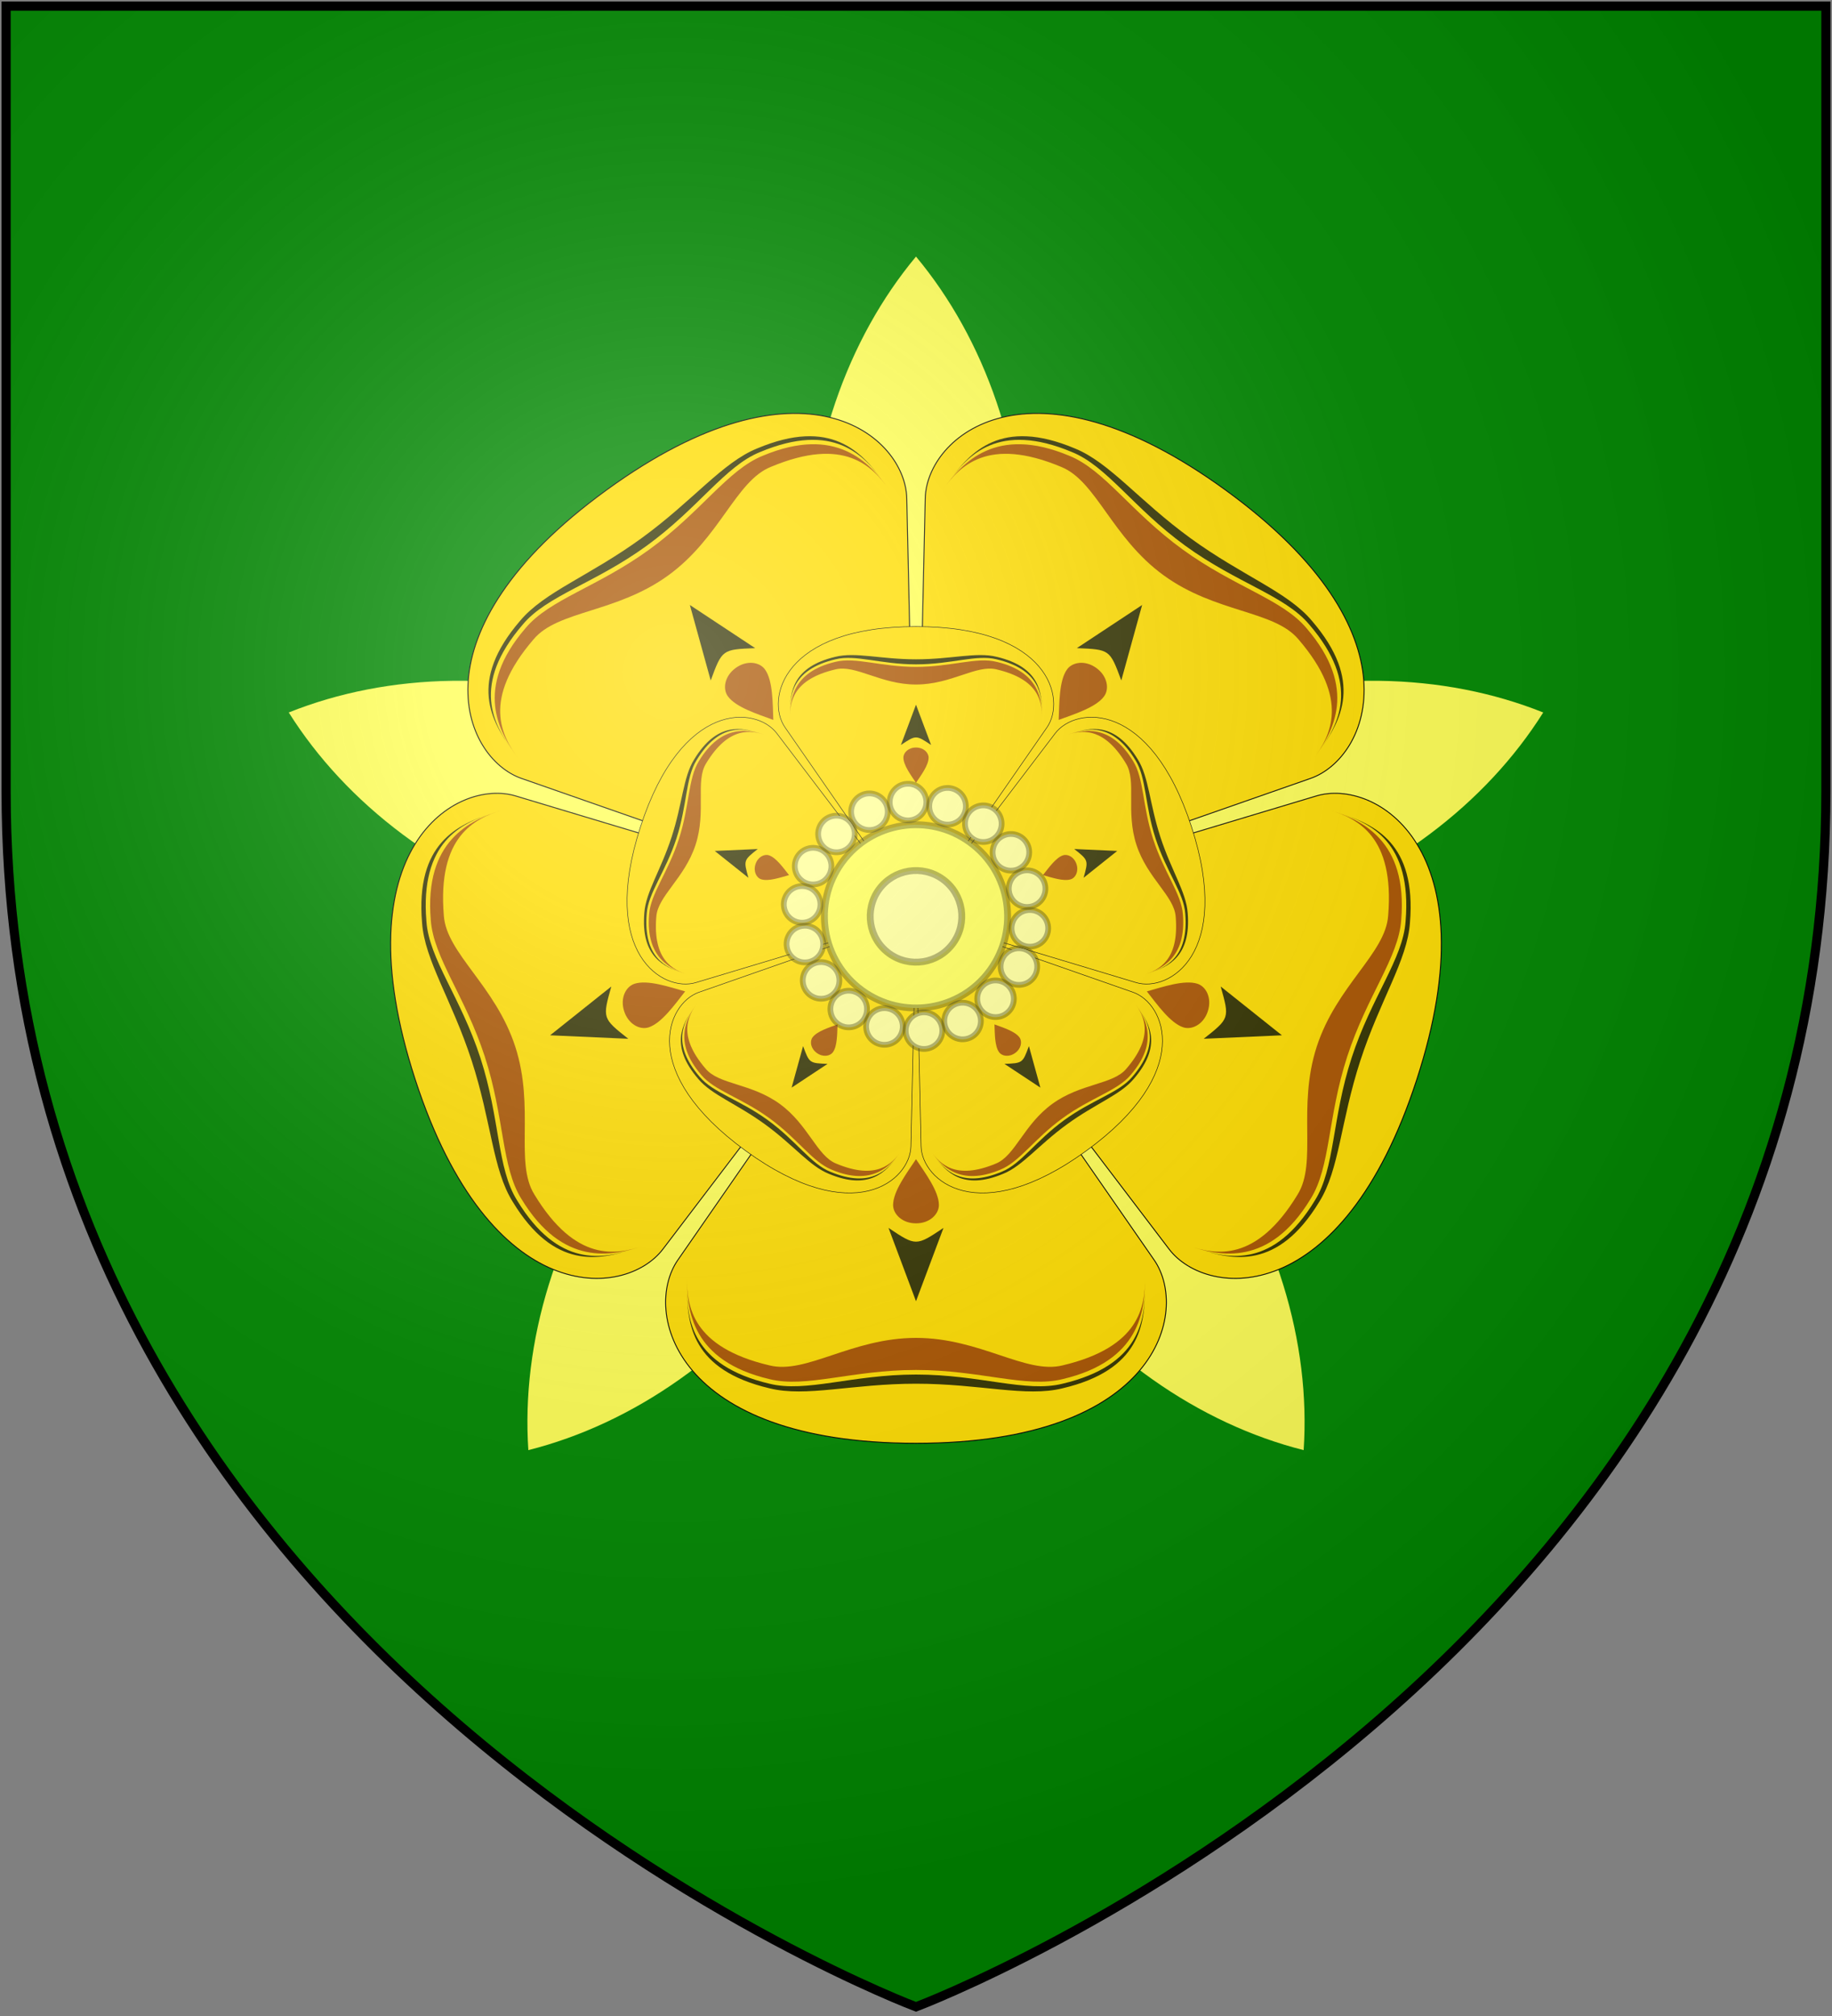 <?xml version="1.0" encoding="UTF-8"?>
<svg xmlns="http://www.w3.org/2000/svg" xmlns:xlink="http://www.w3.org/1999/xlink" width="600" height="660">
<rect width="100%" height="100%" fill="#808080" stroke="none"/>
<defs>
  <radialGradient id="rg" gradientUnits="userSpaceOnUse" cx="220" cy="220" r="405">
    <stop style="stop-color:#fff;stop-opacity:.3" offset="0"/>
    <stop style="stop-color:#fff;stop-opacity:.2" offset=".2"/>
    <stop style="stop-color:#666;stop-opacity:.1" offset=".6"/>
    <stop style="stop-color:#000;stop-opacity:.13" offset="1"/>
  </radialGradient>
  <path id="shield" d="m2,2v257c0,286 298,398 298,398c0,0 298-112 298-398V2z"/>
</defs>
<use id="shine" xlink:href="#shield" fill="#080"/>
<g id="rose" transform="translate(300,300)scale(1.5)">
	<g transform="rotate(36)">
		<path id="leaf" fill="#ff5" d="m 0,0 c -15,18 -24,43 -24,72 0,29 9,54 24,72 15,-18 24,-43 24,-72 0,-29 -9,-54 -24,-72 z"/>
		<use xlink:href="#leaf" transform="rotate(72)"/>
		<use xlink:href="#leaf" transform="rotate(144)"/>
		<use xlink:href="#leaf" transform="rotate(216)"/>
		<use xlink:href="#leaf" transform="rotate(288)"/>
		<g id="petals">
			<g id="g1">
				<path style="fill:#fd0;stroke:#000;stroke-width:0.2" d="M 0,-115 C-53,-115 -59.73,-86.15 -52,-75 L0,0 52,-75 C 59.73,-86.15 53,-115 0,-115 z"/>
				<path fill="#330" d="m 0,-100 c 14,0 24,-4 32,-2 17,4 18,14 18,21 0,-8 -1,-18 -18,-22 -8,-2 -18,1 -32,1 -14,0 -24,-3 -32,-1 -17,4 -18,14 -18,22 0,-7 1,-17 18,-21 8,-2 18,2 32,2z"/>
				<path fill="#a50" d="M 0,-99 C 14,-99 24,-103 32,-101 49,-97 50,-86 50,-79 50,-85 49,-94 32,-98 24,-100 14,-92 0,-92 -14,-92 -24,-100 -32,-98 -49,-94 -50,-85 -50,-79 -50,-86 -49,-97 -32,-101 -24,-103 -14,-99 0,-99z"/>
				<path fill="#330" d="M 0,-84 -6,-68 C 0,-72 0,-72 6,-68 z"/>
				<path fill="#a50" d="M -5,-63 C -5,-65 -3,-67 0,-67 3,-67 5,-65 5,-63 5,-60 2,-56 0,-53 -2,-56 -5,-60 -5,-63 z"/>
			</g>
			<use xlink:href="#g1" transform="rotate(72)"/>
			<use xlink:href="#g1" transform="rotate(144)"/>
			<use xlink:href="#g1" transform="rotate(216)"/>
			<use xlink:href="#g1" transform="rotate(288)"/>
		</g>
		<use xlink:href="#petals" transform="rotate(36) scale(0.55)"/>
		<circle r="20" style="fill:#ff5;stroke:#330;stroke-width:1.5;stroke-opacity:0.4"/>
		<circle r="10" style="fill:#ff9;stroke:#330;stroke-width:1.5;stroke-opacity:0.4"/>
		<g id="g2" style="fill:#ff9;stroke:#330;stroke-width:1.25;stroke-opacity:0.4">
			<circle r="4" cy="25"/>
			<circle r="4" cy="-25"/>
		</g>
		<use xlink:href="#g2" transform="rotate(20)"/>
		<use xlink:href="#g2" transform="rotate(40)"/>
		<use xlink:href="#g2" transform="rotate(60)"/>
		<use xlink:href="#g2" transform="rotate(80)"/>
		<use xlink:href="#g2" transform="rotate(100)"/>
		<use xlink:href="#g2" transform="rotate(120)"/>
		<use xlink:href="#g2" transform="rotate(140)"/>
		<use xlink:href="#g2" transform="rotate(160)"/>
	</g>
</g>
<use id="shine" xlink:href="#shield" fill="url(#rg)" stroke="#000" stroke-width="3"/>
</svg>